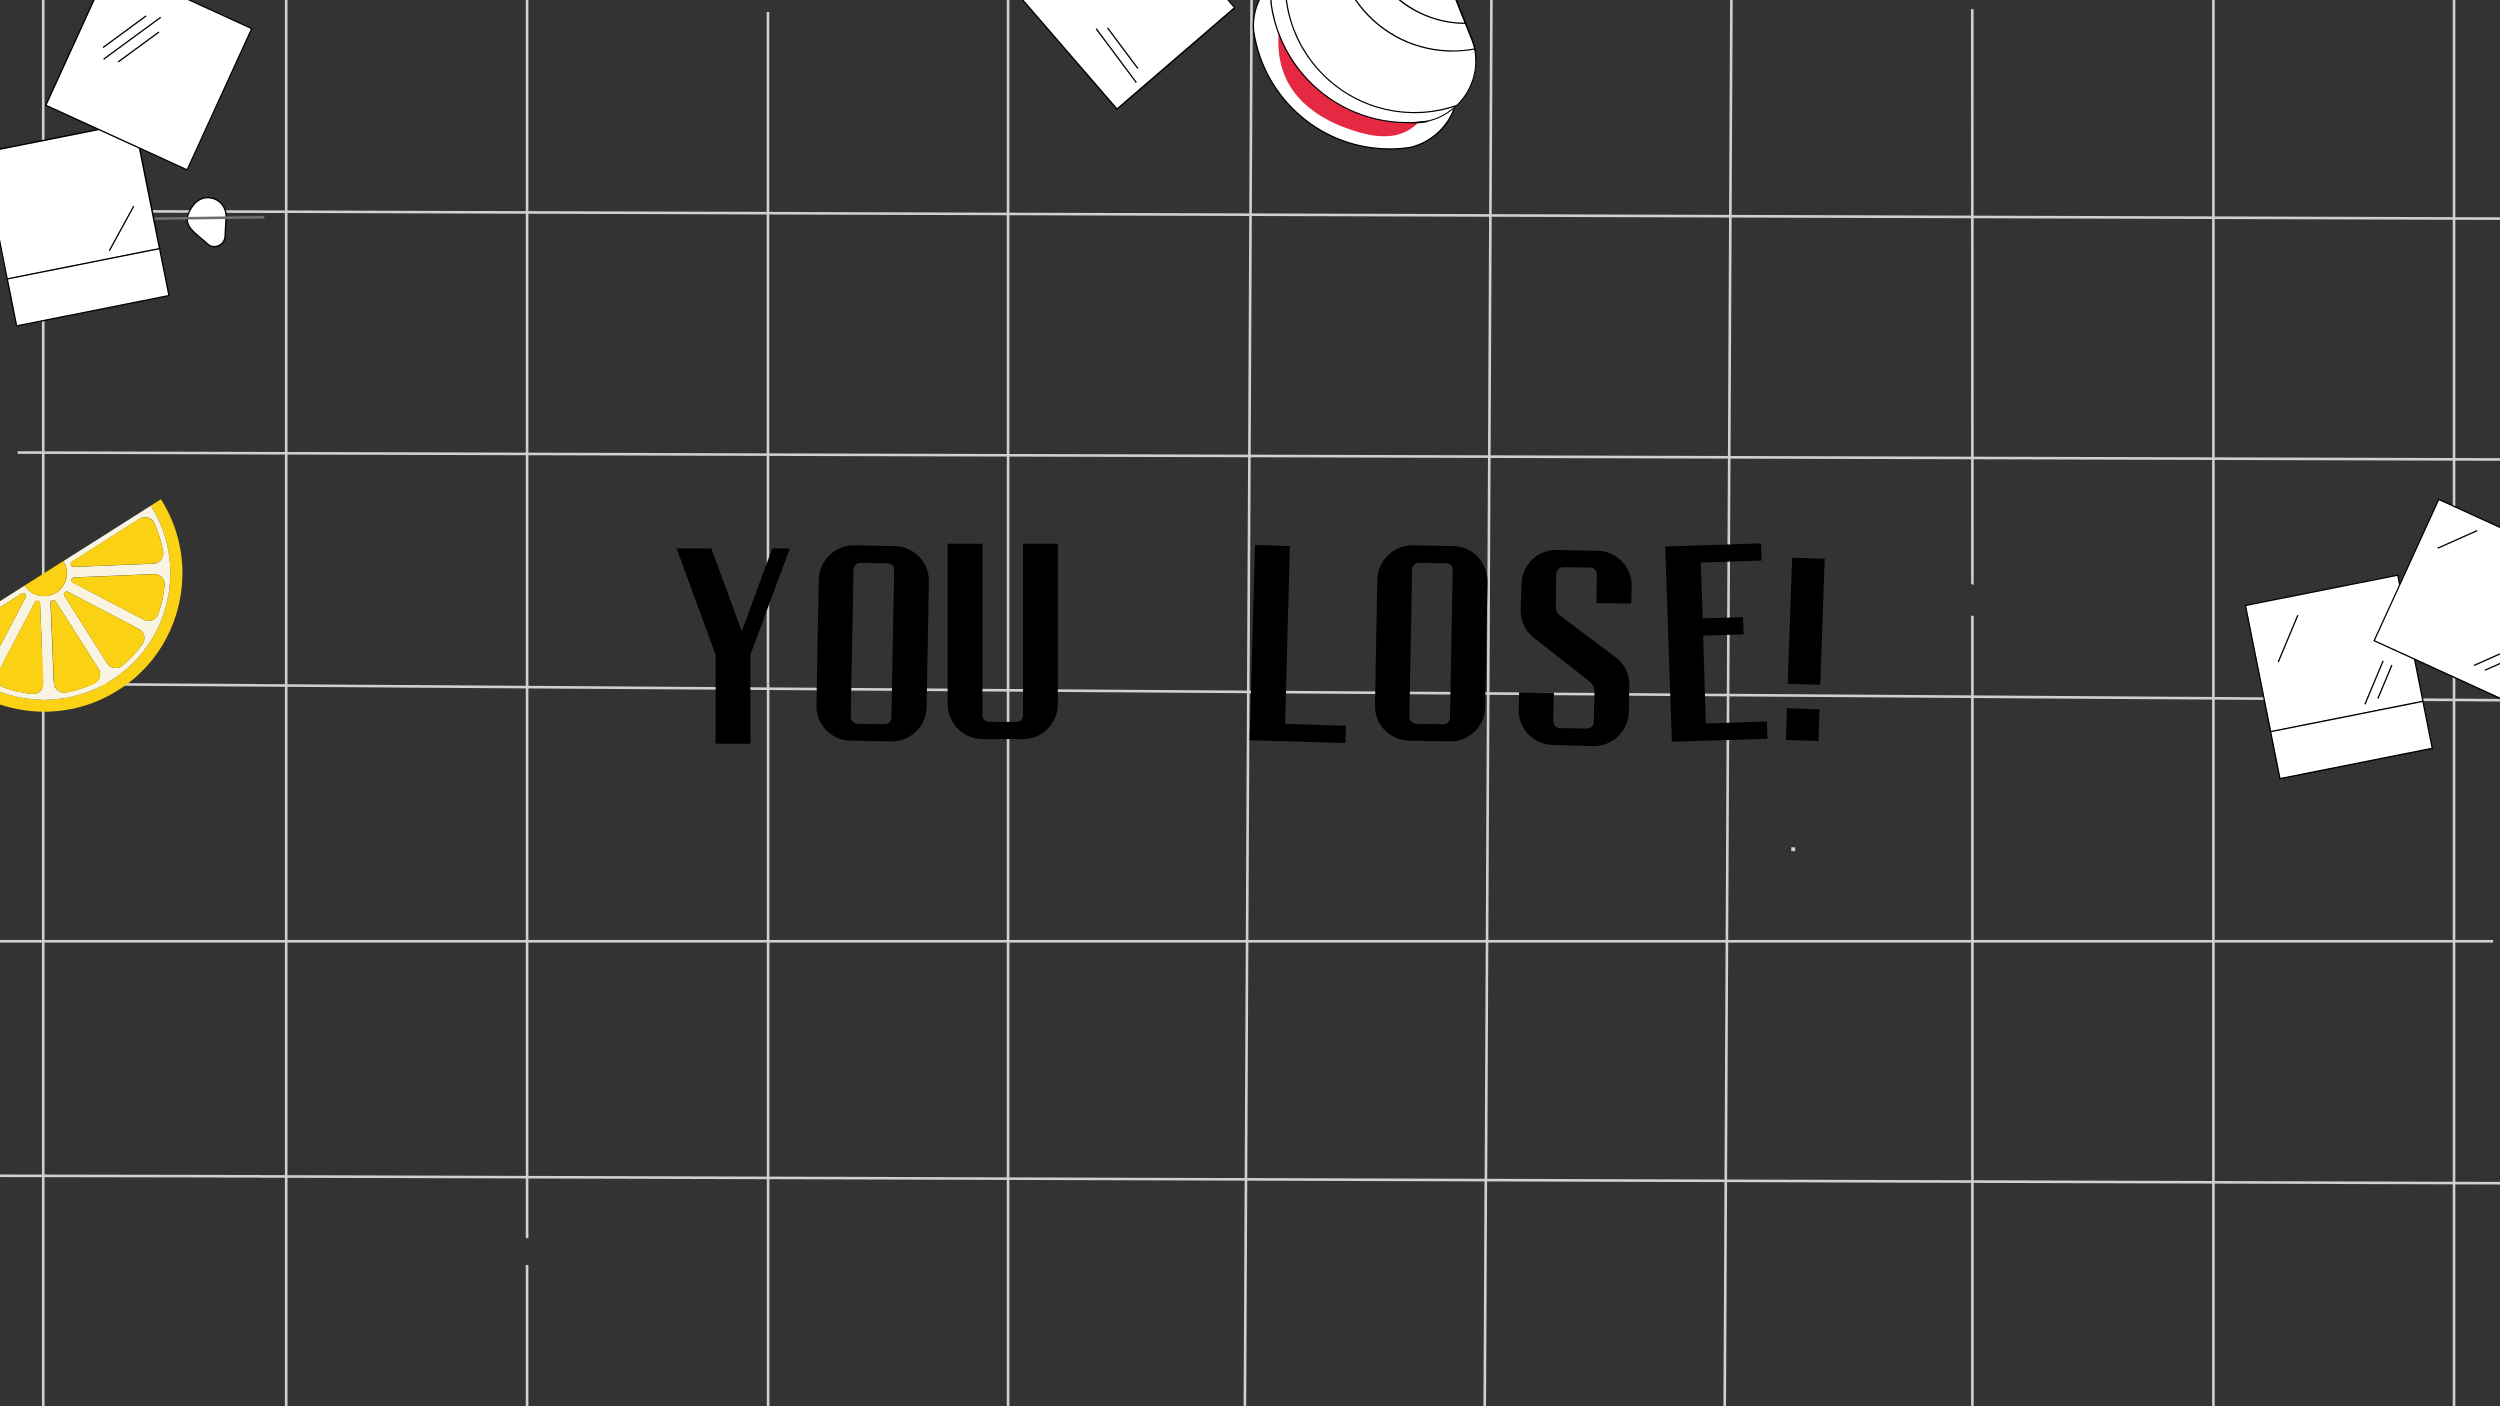<?xml version="1.0" encoding="UTF-8"?><svg id="a" xmlns="http://www.w3.org/2000/svg" xmlns:xlink="http://www.w3.org/1999/xlink" viewBox="0 0 1920 1080"><rect x="0" y="0" width="1920" height="1080" fill="#333333" stroke="none"/><defs><style>.f{fill:#fff;}.g{fill:#e52942;}.h{fill:#fbd213;}.i{clip-path:url(#c);}.j{fill:#706f6f;}.k{fill:none;}.l{fill:#f9f4e1;}.m{fill:#d0d0d0;}</style><clipPath id="d"><path class="k" d="M164.67,189.9c-2,0-3.9-.7-5.5-2.1-1.8-1.6-3.6-3.1-5.3-4.6-7.9-6.6-13.7-11.4-8.7-21.3,3.3-6.6,7.9-10.2,13.6-10.6,3.8-.3,7.5,1,10.4,3.6,3,2.7,4.9,6.6,5.1,10.7l-.8,15.1c.2,3.6-1.8,6.8-5.1,8.4-1.3,.6-2.5,.8-3.7,.8h0Zm-5-37.6h-.9c-5.3,.4-9.6,3.8-12.7,10-4.6,9.2,.6,13.5,8.4,20.1,1.7,1.4,3.5,2.9,5.3,4.6,2.2,2,5.3,2.5,8.1,1.1,2.9-1.4,4.6-4.2,4.5-7.4h0l.8-15.1c-.2-3.8-1.9-7.5-4.7-10-2.5-2.1-5.6-3.3-8.8-3.3h0Z"/></clipPath></defs><g id="b"><rect class="m" x="218.8" y="-.4" width="2" height="1080.4"/><polygon class="m" points="1920 907.7 1920 909.7 212 904.5 202.5 904.5 198.4 904.4 174.5 904.4 174.5 904.4 164 904.3 0 904 0 902 168.9 902.3 179.4 902.4 179.4 902.4 197.6 902.4 202 902.5 211.5 902.5 1920 907.7"/><rect class="m" y="721.9" width="1914.7" height="2"/><rect class="m" x="1513.8" y="472.9" width="2" height="609.7"/><path class="m" d="M1513.8,447.8l-.1-440.8h2l.1,442.1h0c-1.1,0-2-.6-2-1.3h0Z"/><rect class="m" x="1698.9" width="2" height="1080"/><rect class="m" x="1883.7" width="2" height="1080"/><rect class="m" x="958.9" y="-428.61" width="2" height="1920.04" transform="translate(422.14 1487.76) rotate(-89.62)"/><rect class="m" x="965.75" y="-602.99" width="2" height="1906.41" transform="translate(613.84 1315.98) rotate(-89.84)"/><rect class="m" x="588.8" y="9.1" width="2" height="516"/><rect class="m" x="773.2" y="-2.6" width="2" height="1089.6"/><polygon class="m" points="962.2 -.1 957.9 904.7 957.9 906.7 957.1 1074.8 957.1 1076.8 957 1087 955 1087 955.1 1076.7 955.1 1074.7 955.9 906.7 955.9 904.7 960.2 -.1 962.2 -.1"/><polygon class="m" points="1146.4 0 1142.2 905.3 1142.1 907.3 1141.3 1075.3 1141.3 1077.3 1141.3 1087 1139.3 1087 1139.3 1077.3 1139.3 1075.3 1140.1 907.3 1140.2 905.3 1144.4 0 1146.4 0"/><polygon class="m" points="1330.7 0 1326.4 905.8 1326.4 907.8 1325.6 1075.9 1325.6 1077.9 1325.6 1087 1323.6 1087 1323.6 1077.8 1323.6 1075.8 1324.4 907.8 1324.4 905.8 1328.7 0 1330.7 0"/><rect class="m" x="403.8" y="-.4" width="2" height="951.3"/><rect class="m" x="32.2" width="2" height="1080"/><rect class="m" x="403.8" y="971.5" width="2" height="115.5"/><rect class="m" x="588.9" y="525.1" width="2" height="561.9"/><polygon class="m" points="1920 166.9 1920 168.9 220.8 163.6 218.8 163.6 0 163.1 0 161.1 218.8 161.6 220.8 161.6 1920 166.9"/></g><g id="c"><g><path class="h" d="M140.02,435.93c.75,18.67-3.4,37.21-11.98,53.71-8.36,16.06-20.85,30.12-37.27,40.42-16.3,10.39-34.44,15.72-52.5,16.46-13.01,.54-25.97-1.38-38.29-5.44l-1.91-10.53c12.6,5.03,26.14,7.34,39.76,6.79,16.45-.65,33.05-5.5,47.89-15.01s26.44-22.29,34.03-36.99c7.83-15.04,11.66-32,11-49.06-.44-11.91-3.1-23.73-8.1-35.02-.32-.65-.53-1.23-.85-1.88-1.7-3.76-3.79-7.44-5.97-11.01l7.74-4.96c2.98,4.64,5.47,9.37,7.58,14.27,.32,.65,.53,1.23,.85,1.88,4.89,11.82,7.52,24.04,8.03,36.35h0Z"/><path class="l" d="M122.64,401.28c-.32-.65-.53-1.23-.85-1.88-1.7-3.76-3.79-7.44-5.97-11.01l-26.52,16.82-4.46,2.84-36.1,22.83c1.72,2.74,2.57,5.73,2.69,8.66,.16,3.12-.6,6.21-2.04,8.91-1.34,2.68-3.46,5-6.2,6.72s-5.73,2.57-8.66,2.69c-3.12,.16-6.21-.6-8.89-1.94-2.68-1.34-5-3.46-6.72-6.2l-31.89,20.23,.77,4.23,28.8-18.25c.81-.55,1.85-.44,2.68,.22h0c.73,.68,.93,1.76,.47,2.56l-25.81,49.21,4.12,22.63c12.6,5.03,26.14,7.34,39.76,6.79,16.45-.65,33.05-5.5,47.89-15.01,14.84-9.51,26.44-22.29,34.03-36.99,7.83-15.04,11.66-32,11-49.06-.42-11.82-3.1-23.73-8.1-35.02h0Zm-89.25,123.46c.17,4.85-4.02,8.66-8.77,8.2-7.46-.78-14.77-2.4-21.82-4.87-4.56-1.61-6.74-6.9-4.47-11.18l28.43-54.37c.45-.89,1.49-1.29,2.33-1.14h0c.96,.23,1.61,1.03,1.69,2.03l2.62,61.32h0Zm38.69,.38c-6.86,3.08-14.06,5.4-21.34,6.73-4.72,.86-9.21-2.59-9.48-7.42l-2.52-61.34c.02-1.02,.58-1.83,1.55-2.11h0c.97-.28,1.94,.05,2.5,.87l32.91,51.85c2.58,4.11,.81,9.51-3.61,11.43Zm37.35-30.48c-4.38,6.08-9.48,11.58-15.2,16.49-3.7,3.11-9.32,2.41-11.9-1.7l-32.91-51.85c-.55-.81-.46-1.95,.24-2.58h0c.68-.73,1.76-.93,2.56-.47l54.38,28.53c4.36,2.16,5.65,7.61,2.82,11.58h0Zm17.01-45.07c-.78,7.46-2.38,14.87-4.86,21.92-1.61,4.56-6.9,6.74-11.18,4.47l-54.38-28.53c-.89-.45-1.37-1.38-1.14-2.33h0c.23-.96,1.03-1.61,2.03-1.69l61.34-2.52c4.83-.27,8.62,3.82,8.18,8.68h0Zm-8.52-16.64l-61.34,2.52c-1,.08-1.83-.58-2.21-1.53h0c-.28-.97,.05-1.94,.87-2.5l39.73-25.22h0l4.46-2.84h0l7.66-4.85c.18-.13,.46-.29,.64-.42s.47-.19,.65-.32c.47-.19,.97-.28,1.46-.37l1.28-.23c.1-.02,.3-.05,.41,.03,.1-.02,.2-.04,.31,.04,.41,.03,.82,.05,1.15,.2,.1-.02,.21,.06,.31,.04,.43,.13,.74,.17,1.07,.31,.21,.06,.43,.13,.56,.3,.12,.08,.33,.14,.45,.22,.12,.08,.23,.16,.33,.14l.35,.24c.47,.32,.95,.74,1.35,1.28,.02,.1,.12,.08,.13,.18,.12,.08,.13,.18,.25,.26,.12,.08,.13,.18,.15,.28,.27,.36,.42,.64,.59,1.01l.02,.1c3.08,6.86,5.3,14.08,6.75,21.44,.89,4.92-2.56,9.41-7.39,9.68h0Z"/><path class="h" d="M19.68,458.83l-25.73,49.1-6.14-33.75,28.8-18.25c.81-.55,1.85-.44,2.68,.22h0c.64,.7,.83,1.78,.38,2.67h0Z"/><path class="h" d="M30.78,463.42l2.52,61.34c.17,4.85-4.02,8.66-8.77,8.2-7.46-.78-14.77-2.4-21.82-4.87-4.56-1.61-6.74-6.9-4.47-11.18l28.43-54.37c.45-.89,1.49-1.29,2.33-1.14h0c1.06,.21,1.81,.99,1.79,2.01h0Z"/><path class="h" d="M42.79,461.84l32.91,51.85c2.58,4.11,.91,9.49-3.5,11.51-6.86,3.08-14.06,5.4-21.34,6.73-4.72,.86-9.21-2.59-9.38-7.44l-2.52-61.34c.02-1.02,.58-1.83,1.55-2.11h0c.73-.44,1.73,0,2.28,.8h0Z"/><path class="h" d="M109.44,494.65c-4.38,6.08-9.48,11.58-15.2,16.49-3.7,3.11-9.32,2.41-11.9-1.7l-32.91-51.85c-.55-.81-.46-1.95,.24-2.58h0c.68-.73,1.76-.93,2.56-.47l54.38,28.53c4.36,2.16,5.55,7.63,2.82,11.58h0Z"/><path class="h" d="M126.45,449.58c-.78,7.46-2.38,14.87-4.86,21.92-1.61,4.56-6.9,6.74-11.18,4.47l-54.37-28.43c-.89-.45-1.37-1.38-1.14-2.33h0c.23-.96,1.03-1.61,2.03-1.69l61.34-2.52c4.81-.37,8.62,3.82,8.17,8.58h0Z"/><path class="h" d="M118.61,402.01c3.08,6.86,5.3,14.08,6.73,21.34,.86,4.72-2.59,9.21-7.42,9.48l-61.34,2.52c-1,.08-1.83-.58-2.21-1.53h0c-.28-.97,.05-1.94,.87-2.5l51.85-32.91c4.22-2.5,9.61-.83,11.53,3.59h0Z"/><path class="h" d="M48.65,430.9c1.72,2.74,2.57,5.73,2.69,8.66,.16,3.12-.6,6.21-2.04,8.91-1.34,2.68-3.46,5-6.2,6.72s-5.73,2.57-8.66,2.69c-3.12,.16-6.21-.6-8.89-1.94-2.68-1.34-5-3.46-6.72-6.2l29.81-18.84h0Z"/></g></g><g><g><path class="f" d="M172.87,180.8l.8-15.1c-.4-8-7-14.4-14.9-13.8-4.6,.3-9.4,2.9-13.2,10.3-5.8,11.6,3.5,15.9,13.9,25.3,5.2,4.7,13.7,.5,13.4-6.7h0Z"/><path d="M164.67,189.9c-2,0-3.9-.7-5.5-2.1-1.8-1.6-3.6-3.1-5.3-4.6-7.9-6.6-13.7-11.4-8.7-21.3,3.3-6.6,7.9-10.2,13.6-10.6,3.8-.3,7.5,1,10.4,3.6,3,2.7,4.9,6.6,5.1,10.7l-.8,15.1c.2,3.6-1.8,6.8-5.1,8.4-1.3,.6-2.5,.8-3.7,.8h0Zm-5-37.6h-.9c-5.3,.4-9.6,3.8-12.7,10-4.6,9.2,.6,13.5,8.4,20.1,1.7,1.4,3.5,2.9,5.3,4.6,2.2,2,5.3,2.5,8.1,1.1,2.9-1.4,4.6-4.2,4.5-7.4h0l.8-15.1c-.2-3.8-1.9-7.5-4.7-10-2.5-2.1-5.6-3.3-8.8-3.3h0Z"/><g class="i"><rect class="j" x="66.38" y="166.69" width="136.6" height="2" transform="translate(-2.13 1.73) rotate(-.73)"/></g></g><g><rect class="f" x="-5.12" y="104.71" width="119.31" height="99.11" transform="translate(-29.07 13.62) rotate(-11.26)"/><path d="M5.27,215L-14.23,116.8l118-23.5,19.5,98.2c-.1,.1-118,23.5-118,23.5ZM-13.13,117.7L5.97,213.9l116-23.1-19.2-96.2L-13.13,117.7h0Z"/></g><g><rect class="f" x="8.08" y="202.23" width="119.31" height="36.8" transform="translate(-41.78 17.47) rotate(-11.26)"/><path d="M12.37,250.9l-7.4-37.1,118-23.5,7.4,37.1L12.37,250.9h0Zm-6.2-36.3l7,35.1,116-23.1-7-35.1L6.17,214.6Z"/></g><g><rect class="f" x="54.61" y="-8.18" width="119.3" height="119.3" transform="translate(19.9 133.94) rotate(-65.4)"/><path d="M143.87,131.1L34.47,81.1,84.57-28.3,193.97,21.8l-50.1,109.3h0ZM35.87,80.6l107.6,49.2L192.67,22.2,85.07-27,35.87,80.6Z"/></g><rect x="75.16" y="23.82" width="41.1" height="1" transform="translate(4.16 61.33) rotate(-36.27)"/><rect x="86.88" y="35.6" width="39" height="1" transform="translate(-.74 69.93) rotate(-36.27)"/><rect x="74.28" y="28.88" width="54.4" height="1" transform="translate(2.28 65.73) rotate(-36.27)"/><rect x="73.84" y="174.93" width="39" height="1" transform="translate(-105.36 172.99) rotate(-61.28)"/></g><g><g><path class="f" d="M1119.69,67.2c0,4.8-.7,9.3-2,13.7-.1,.2-.1,.4-.2,.6-.1,.1-.1,.2-.1,.4,0,.1-.1,.2-.1,.2l-.2,.7c-.1,.3-.2,.6-.3,.9-2.5,6.6-6.4,12.5-11.4,17.4-6.1,6-13.9,10.2-22.5,12.2-4.1,.6-8.2,1-12.5,1.1h-3.1c-25.2,0-48.4-8.9-66.5-23.8-.7-.6-1.3-1.1-2-1.7-16.2-14-28.2-32.8-33.7-54.2-.9-3.6-1.7-7.2-2.2-10.9-.1-1.3-.2-2.5-.2-3.8,0-7.2,1.6-14,4.5-20.1h19.5l.7-1.6,.4-.9v.3c-.1,.4-.2,.8-.4,1.1,0,.4,.1,.7,.1,1h108.8l1.2,2.9,.3,.7,.2,.6,3.9,9.9,.3,.7,.2,.6,5.1,12.8,4,10.1,.2,.4,.2,.5,.2,.5,3.2,8.1c1.4,3.2,2.6,6.6,3.3,10.1,.8,3.1,1.1,6.3,1.1,9.5h0Z"/><path d="M1119.29,57.6c-.7-3.5-1.8-6.9-3.3-10.2l-3.1-7.9-.2-.5-.2-.5-9.4-23.1-.2-.6-.3-.7-3.9-9.8-.2-.6-.3-.7-1.3-3.2h-1.1l1.1,2.7,.3,.7,.2,.6,3.9,9.9,.3,.7,.2,.6,9.4,23.5,.2,.5,.2,.5,3.3,8.3c1.5,3.2,2.6,6.6,3.3,10,.6,3.1,.9,6.2,.9,9.4,0,4.8-.7,9.4-2.1,13.9h0c-.1,.2-.1,.4-.2,.6s-.1,.4-.2,.6c0,.1-.1,.2-.1,.2l-.3,.9c-.1,.3-.2,.6-.3,.9-2.4,6.1-6.1,11.7-11,16.4-6.2,6-13.9,10.2-22.2,12.1-4.1,.6-8.2,1-12.4,1.1h-3.1c-24.9,0-48.2-8.8-66.5-23.9-.7-.6-1.3-1.1-2-1.7-15.9-13.7-27.7-32.2-33.2-53.7-.9-3.6-1.7-7.2-2.2-10.9-.1-1.3-.2-2.6-.2-3.8,0-7.1,1.6-13.9,4.6-20.1h-1.1c-2.9,6.2-4.5,13.1-4.5,20.1,0,1.2,0,2.5,.2,3.9,.5,3.7,1.3,7.4,2.2,11,5.7,22,17.9,40.9,34.2,54.8,.7,.6,1.3,1.1,2,1.7,18.4,14.9,41.6,23.6,66.5,23.6h3.1c4.2-.1,8.4-.5,12.6-1.1,8.6-1.9,16.4-6.2,22.8-12.3,5.4-5.2,9.4-11.5,11.8-18.4,.1-.3,.2-.6,.3-.9,0-.1,.1-.2,.1-.2,.1-.2,.1-.4,.2-.6v-.1c.1-.2,.1-.3,.1-.5,1.3-4.3,1.9-8.8,1.9-13.5,.1-3.3-.2-6.6-.8-9.7h0Z"/></g><g><path class="g" d="M987.79-2.3c-.1,.4-.2,.8-.4,1.1-.1,.4-.2,.7-.3,1-2,6.4-3.5,12.5-4.3,18.3-.8-.1-1.7-.1-2.5-.1h-1.3l.2-.4,.3-.7,.3-.7L986.79-.1l.7-1.6,.4-.9c-.1,.1-.1,.2-.1,.3h0Z"/><path class="g" d="M1103.89,68.9c-2.2,.5-3.9,8.4-8.5,16.6-.1,.2-.2,.3-.3,.5-.1,.2-.2,.4-.3,.5-1.4,2.3-3,4.6-4.9,6.8h0c-.2,.2-.3,.4-.5,.6-.1,.1-.1,.2-.2,.2-.1,.1-.2,.2-.3,.3l-.2,.2c-8.1,8.2-21.3,13.7-44.2,7.2-17.8-5-32.7-12.6-43.6-23.1-.7-.7-1.4-1.3-2-2-12.1-12.8-18.5-29.6-16.9-50.9,0-.4,.1-.8,.1-1.2s.1-.8,.1-1.1c.2-1.8,.4-3.6,.7-5.4,1.3,.1,2.6,.3,3.8,.5l5.3,.3h1.1l5.8,.4,1.9,.1h.1l9.6,.6h0l32.3,2h.1c.9,0,1.8,.1,2.8,.2,7.7,1,14.1,6.4,16.5,13.6h0l14.9,33.7,4.4,10,2.8,6.3,.2,.5,.2,.5,.9,2.1c.4,.8,1.6-.2,3.2-2.1,.1-.2,.3-.3,.4-.5s.3-.3,.4-.5c5.2-6.3,13.7-19.4,14.3-16.9h0Z"/></g><g><path class="f" d="M1133.49,47.1c0,13.3-5.5,25.3-14.3,33.9-.3,.3-.6,.6-.9,.8-.1,.1-.2,.2-.4,.3-.2,.2-.5,.5-.8,.7-.2,.2-.5,.4-.7,.6-5.6,4.7-12.3,8.1-19.7,9.7h0c-.3,.1-.6,.1-.9,.1-.3,.1-.6,.1-.9,.1-.5,.1-.9,.1-1.4,.2s-1,.1-1.4,.2-.8,.1-1.2,.1c-.3,0-.6,.1-.9,.1-.2,0-.4,0-.6,.1-.5,0-1,.1-1.5,.1-.3,0-.7,.1-1,.1-.9,.1-1.8,.1-2.7,.1h-3.1c-32.1,0-60.9-14.5-80.3-37.3-.7-.8-1.3-1.6-2-2.4-7.1-8.9-12.8-19-16.8-29.9-.8-2.2-1.6-4.4-2.2-6.7-.1-.4-.2-.7-.3-1.1-.2-.8-.4-1.5-.6-2.3-.9-3.6-1.7-7.2-2.2-10.9-.1-1.2-.2-2.5-.2-3.8h10.3l.7-1.6,.4-.9v.3c-.1,.4-.2,.8-.4,1.1,0,.4,.1,.7,.1,1h130.6l3.2,8,.2,.5,3.8,9.6,.2,.5,3.6,9c.1,.2,.2,.4,.3,.6,1.3,3,2.4,6.2,3,9.5,0,.2,.1,.3,.1,.5,.6,2.9,.9,6,.9,9.1h0Z"/><path d="M1133.09,37.9v-.2l-.1-.2c-.7-3.5-1.8-6.9-3.3-10.2l-3.5-8.8-4-10.1-3.4-8.5h-1.1l3,7.5,.2,.5,.2,.5,3.6,9.1,.2,.5,.2,.5,3.7,9.2v.1c.1,.2,.2,.4,.2,.5,.8,1.7,1.4,3.5,2,5.3,.1,.3,.2,.7,.3,1,.1,.2,.1,.4,.2,.6,.1,.4,.2,.8,.3,1.2,.1,.2,.1,.5,.2,.8,0,.2,.1,.3,.1,.5h0l.1,.5c.6,2.9,.8,5.9,.8,8.9,0,1.7-.1,3.3-.3,5-.1,.9-.2,1.8-.4,2.7-.1,.7-.2,1.3-.4,2-.1,.5-.2,1-.4,1.6-.1,.5-.3,1.1-.4,1.6s-.3,1-.5,1.5c-.1,.2-.1,.3-.2,.5-.4,1.1-.8,2.2-1.2,3.2-.2,.4-.3,.7-.5,1.1-.3,.6-.5,1.1-.8,1.7-2.3,4.6-5.4,8.8-9.2,12.5l-.1,.1c-.2,.2-.4,.4-.6,.6l-.2,.2c-.2,.2-.4,.4-.6,.5-.1,.1-.2,.2-.4,.3-.1,.1-.2,.2-.4,.3-5.8,5-12.7,8.5-20.2,10.1-1.1,.2-2.1,.3-3.2,.4-1,.1-2,.2-2.9,.3-.2,0-.4,0-.6,.1-.3,0-.7,.1-1,.1-.6,.1-1.2,.1-1.9,.1-.9,.1-1.9,.1-2.8,.1h-3.1c-31.7,0-60.8-14.3-80.3-37.5-.7-.8-1.3-1.6-2-2.5-7.1-9-12.8-19.1-16.7-30.3-.7-1.8-1.2-3.7-1.8-5.6-.2-.6-.4-1.2-.5-1.9-.2-.6-.3-1.1-.4-1.7-.9-3.6-1.7-7.2-2.2-10.8-.1-1.3-.2-2.6-.2-3.8h-1c0,1.2,0,2.5,.2,3.9,.5,3.7,1.3,7.4,2.2,11,.2,1,.5,1.9,.8,2.9,0,.1,.1,.3,.1,.4,.8,2.7,1.7,5.3,2.6,7.9,4.1,10.9,9.8,20.8,16.9,29.5,.7,.8,1.3,1.6,2,2.4,19.7,22.9,48.7,37,80.3,37h3.1c1.6-.1,3.1-.1,4.6-.2,2.7-.2,5.3-.5,7.9-.9,7.1-1.6,13.7-4.8,19.3-9.3,.3-.2,.5-.4,.8-.6s.5-.4,.8-.7c.7-.6,1.3-1.2,1.9-1.8,9.3-9.1,14.5-21.2,14.5-34.2,.4-2.9,.1-6-.5-9h0Z"/></g><g><path class="f" d="M1133.49,47.1c0,13.3-5.5,25.3-14.3,33.9-.3,.1-.7,.2-1,.3h-.1c-.2,.1-.3,.1-.4,.2-.2,.1-.4,.1-.6,.2-7,2.3-14.3,3.8-21.9,4.4-2,.2-4,.3-6,.3h-4.8c-35.6-.8-66.6-20.3-83.5-49.2-.7-1.2-1.4-2.4-2-3.6-2.5-4.7-4.6-9.6-6.3-14.6-2.1-6.1-3.6-12.5-4.4-19.1h130.1l3.2,8,.2,.5,3.8,9.6,.2,.5,3.6,9c.1,.2,.2,.4,.3,.6,1.3,3,2.4,6.2,3,9.5,0,.2,.1,.3,.1,.5,.5,2.8,.8,5.9,.8,9h0Z"/><path d="M987.79-2.6l-.4,.9c0,.2,0,.4,.1,.5,.1-.4,.2-.8,.4-1.1-.1-.1-.1-.2-.1-.3Zm145.3,40.5v-.2l-.1-.2c-.7-3.5-1.8-6.9-3.3-10.2l-3.5-8.8-4-10.1-3.4-8.5h-1.1l3,7.5,.2,.5,.2,.5,3.6,9.1,.2,.5,.2,.5,3.7,9.2v.1c.1,.2,.2,.4,.2,.5,.8,1.7,1.4,3.5,2,5.3,.1,.3,.2,.7,.3,1,.1,.2,.1,.4,.2,.6,.1,.4,.2,.8,.3,1.2,.1,.2,.1,.5,.2,.8,0,.2,.1,.3,.1,.5h0l.1,.5c.6,2.9,.8,5.9,.8,8.9,0,1.7-.1,3.3-.3,5-.1,.9-.2,1.8-.4,2.7-.1,.7-.2,1.3-.4,2-.1,.5-.2,1-.4,1.6-.1,.5-.3,1.1-.4,1.6s-.3,1-.5,1.5c-.1,.2-.1,.3-.2,.5-.4,1.1-.8,2.2-1.2,3.2-.2,.4-.3,.7-.5,1.1-.3,.6-.5,1.1-.8,1.7-2.3,4.6-5.4,8.8-9.2,12.5-.2,.1-.4,.1-.6,.2s-.4,.1-.6,.2-.4,.1-.6,.2h0c-7.1,2.3-14.3,3.8-21.8,4.5-1.9,.2-3.9,.3-5.9,.3-1,0-2,.1-3,.1h-2.4c-35.6-.9-66.6-20.7-83.2-49.8-.7-1.2-1.4-2.4-2-3.7-2.2-4.3-4.2-8.8-5.8-13.5-2.1-6.1-3.6-12.6-4.4-19.2h-1c.8,6.6,2.3,13,4.4,19.1,1.8,5.5,4.1,10.7,6.8,15.7,.6,1.2,1.3,2.4,2,3.5,17.1,28.7,48.1,48.1,83.7,48.8h4.1c2.1,0,4.1-.2,6.1-.3,7.5-.6,14.9-2.1,22-4.3,.1,0,.2-.1,.3-.1s.2-.1,.3-.1c.2-.1,.4-.1,.6-.2,.1,0,.2-.1,.3-.1,.4-.1,.7-.2,1.1-.4l.2-.1c9.3-9.1,14.5-21.2,14.5-34.2,.2-3.1-.1-6.2-.7-9.2h0Z"/></g><g><path class="f" d="M1132.49,37.5c-.2,0-.3,.1-.5,.1-5.3,1-10.8,1.5-16.4,1.5-1,0-2,0-3-.1h-1.1c-29.2-1.3-54.8-16.5-70.4-39.2h77.1l3.2,8,.2,.5,3.8,9.6,.2,.5,3.6,9c.1,.2,.2,.4,.3,.6,1.3,3.1,2.3,6.2,3,9.5h0Z"/><path d="M1133.09,37.7l-.1-.2c-.7-3.5-1.8-6.9-3.3-10.2l-3.5-8.8-4-10.1-3.4-8.5h-1.1l3,7.5,.2,.5,.2,.5,3.6,9.1,.2,.5,.2,.5,3.7,9.2v.1c.1,.2,.2,.4,.2,.5,.8,1.7,1.4,3.5,2,5.3,.1,.3,.2,.7,.3,1,.1,.2,.1,.4,.2,.6,.1,.4,.2,.8,.3,1.2,.1,.3,.1,.5,.2,.8h0c-5.3,1-10.8,1.5-16.3,1.5-1.1,0-2.2,0-3.2-.1h-1.1c-28.9-1.4-54.2-16.3-69.7-38.7h-1.2c15.6,23.1,41.6,38.4,71.3,39.7h3.9c5.5,0,11.1-.5,16.5-1.5,.2,0,.3-.1,.5-.1l.5-.1h0l-.1-.2h0Z"/></g><g><path class="f" d="M1096.59,93.1c-3.3,.8-6.8,1.2-10.4,1.2h-2.1c4.3-.2,8.4-.6,12.5-1.2h0Z"/><path d="M1086.19,94.8h-2.1v-1c4.2-.1,8.4-.5,12.4-1.1l.2,1c-3.4,.7-6.9,1.1-10.5,1.1h0Z"/></g><g><path class="f" d="M1125.39,18h-.5c-7.6,0-15-1.1-22-3.2-.2-.1-.4-.1-.6-.2-.2-.1-.4-.1-.6-.2-10-3.1-19.2-8.1-27.2-14.6h43.7l3.2,8,.2,.5,3.8,9.7h0Z"/><path d="M1122.09,8.3l-3.4-8.5h-1.1l3,7.5,.2,.5,.2,.5,3.6,9.1c-7.6,0-15-1.2-22-3.3-.2-.1-.4-.1-.6-.2-.2-.1-.4-.1-.6-.2-9.5-3-18.3-7.8-25.9-13.9h-1.7c.2,.2,.4,.3,.6,.5,8.2,6.7,17.6,11.6,27.6,14.6,.2,.1,.4,.1,.6,.2,.2,.1,.4,.1,.6,.2,7.1,2,14.5,3.1,21.9,3.1h1.1l-4.1-10.1h0Z"/></g></g><g><line class="k" x1="1129.49" y1="28.1" x2="1129.19" y2="27.5"/><rect x="1128.82" y="27.51" width="1" height=".7" transform="translate(68.84 417.13) rotate(-21.57)"/></g><g><g><rect class="f" x="1733.18" y="452.31" width="119.31" height="99.11" transform="translate(-63.48 359.73) rotate(-11.26)"/><path d="M1743.5,562.8l-19.5-98.2,118-23.5,19.5,98.2-118,23.5Zm-18.4-97.4l19.2,96.2,116-23.1-19.2-96.2-116,23.1Z"/></g><g><rect class="f" x="1746.39" y="549.8" width="119.31" height="36.8" transform="translate(-76.18 363.59) rotate(-11.26)"/><path d="M1750.6,598.6l-7.4-37.1,118-23.5,7.4,37.1-118,23.5Zm-6.2-36.3l7,35.1,116-23.1-7-35.1-116,23.1Z"/></g><g><rect class="f" x="1842.85" y="402.92" width="119.3" height="119.3" transform="translate(689.94 1999.83) rotate(-65.4)"/><path d="M1932.1,542.4l-109.4-50.1,50.1-109.4,109.4,50.1-50.1,109.4Zm-108.1-50.6l107.6,49.2,49.2-107.6-107.6-49.2-49.2,107.6h0Z"/></g><rect x="1817.59" y="523.14" width="28" height="1" transform="translate(641.43 2011.06) rotate(-67.29)"/><rect x="1737.72" y="489.97" width="39" height="1" transform="translate(626.37 1922.09) rotate(-67.29)"/><rect x="1805.16" y="523.72" width="36.2" height="1" transform="translate(635.78 2003.73) rotate(-67.29)"/><rect x="1870.69" y="413.78" width="33.2" height="1" transform="translate(-5.41 803.11) rotate(-23.99)"/><rect x="1907.09" y="507.81" width="31.6" height="1" transform="translate(-40.56 825.71) rotate(-23.99)"/><rect x="1898.17" y="501.59" width="44" height="1" transform="translate(-38.27 824.07) rotate(-23.99)"/></g><g><g><polygon class="f" points="948.1 5.9 911.1 37.8 909.1 39.5 857.8 83.8 779.9 -6.5 789.2 -14.6 930.5 -14.6 948.1 5.9"/><path d="M931.2-14.6h-1.3l17.6,20.4-36.3,31.3-2,1.7-51.3,44.2L780.6-6.4l9.4-8.1h-1.5l-9.3,8,78.6,91.1,51.4-44.3,2-1.7,37.7-32.5-17.7-20.7h0Z"/></g><rect x="861.72" y="17.49" width="1" height="39" transform="translate(148.89 522.74) rotate(-36.71)"/><rect x="856.75" y="16.85" width="1" height="51.7" transform="translate(144.49 520.9) rotate(-36.71)"/></g><g id="e"><polyline class="m" points="1378.7 650.7 1377.2 650.7 1375.7 650.7 1375.7 652.2 1375.7 653.7 1378.7 653.7 1378.7 650.7"/></g><g><path d="M606.6,421.21l-30.3,81.6v68.4h-26.7v-68.4l-30-81.6h26.7l23.4,63.6,23.4-63.6h13.5Z"/><path d="M687.3,419.41c14.7,.3,26.4,12.6,26.1,27.3l-1.8,96.6c-.3,14.7-12.6,26.4-27.3,26.1l-31.2-.6c-14.7-.3-26.4-12.3-26.1-27l1.8-96.6c.3-14.7,12.6-26.7,27.3-26.4l31.2,.6Zm-7.8,136.8c3,0,5.1-2.4,5.1-5.1l2.1-113.4c.3-2.7-1.8-5.1-4.8-5.1l-21-.3c-3,0-5.1,2.1-5.4,4.8l-.9,49.5-.3,13.5-.9,50.4c0,2.7,2.1,5.1,5.1,5.4l21,.3Z"/><path d="M785.7,417.61h26.7v123.3c0,14.7-12,26.7-26.7,26.7h-31.2c-14.7,0-26.7-12-26.7-26.7v-123.3h26.7v131.7c0,2.7,2.1,5.1,5.1,5.1h21c3,0,5.1-2.4,5.1-5.1v-131.7Z"/><path d="M1033.79,557.41l-.6,13.2-73.5-2.1,4.2-150,26.7,.9-3.6,136.5,46.8,1.5Z"/><path d="M1116.29,419.41c14.7,.3,26.4,12.6,26.1,27.3l-1.8,96.6c-.3,14.7-12.6,26.4-27.3,26.1l-31.2-.6c-14.7-.3-26.4-12.3-26.1-27l1.8-96.6c.3-14.7,12.6-26.7,27.3-26.4l31.2,.6Zm-7.8,136.8c3,0,5.1-2.4,5.1-5.1l2.1-113.4c.3-2.7-1.8-5.1-4.8-5.1l-21-.3c-3,0-5.1,2.1-5.4,4.8l-.9,49.5-.3,13.5-.9,50.4c0,2.7,2.1,5.1,5.1,5.4l21,.3Z"/><path d="M1252.79,463.51l-26.7-.3,.3-21.9c0-2.7-1.8-5.1-4.8-5.4l-21-.3c-3,0-5.1,2.1-5.4,4.8l-.3,25.2c-.3,2.7,1.2,5.7,3.3,7.2l44.7,33.6c5.4,5.1,8.7,12.3,8.4,20.1l-.3,20.1c-.3,14.7-12.6,26.7-27.3,26.4l-31.2-.9c-14.7-.3-26.4-12.3-26.1-27l.3-13.5,26.7,.3-.6,21.9c0,2.7,2.1,5.4,5.1,5.4l21,.3c3,0,5.1-2.1,5.1-4.8l.6-23.7c0-2.7-1.2-5.1-3.3-7.2l-44.7-35.1c-5.7-5.1-8.7-12.3-8.7-20.1l.6-20.1c.3-14.7,12.6-26.7,27.3-26.1l31.2,.6c14.7,.3,26.4,12.6,26.1,27l-.3,13.5Z"/><path d="M1352.99,430.51l-46.8,1.5,1.5,42.9,30.9-.9,.6,13.2-31.2,.9,2.1,67.5,46.8-1.5,.6,13.2-73.5,2.4-5.1-150,73.5-2.4,.6,13.2Z"/><path d="M1371.58,568.31l.8-24.4,25,.8-.8,24.4-25-.8Zm4.8-140l25,.8-3.4,96.8-25-.8,3.4-96.8Z"/></g></svg>